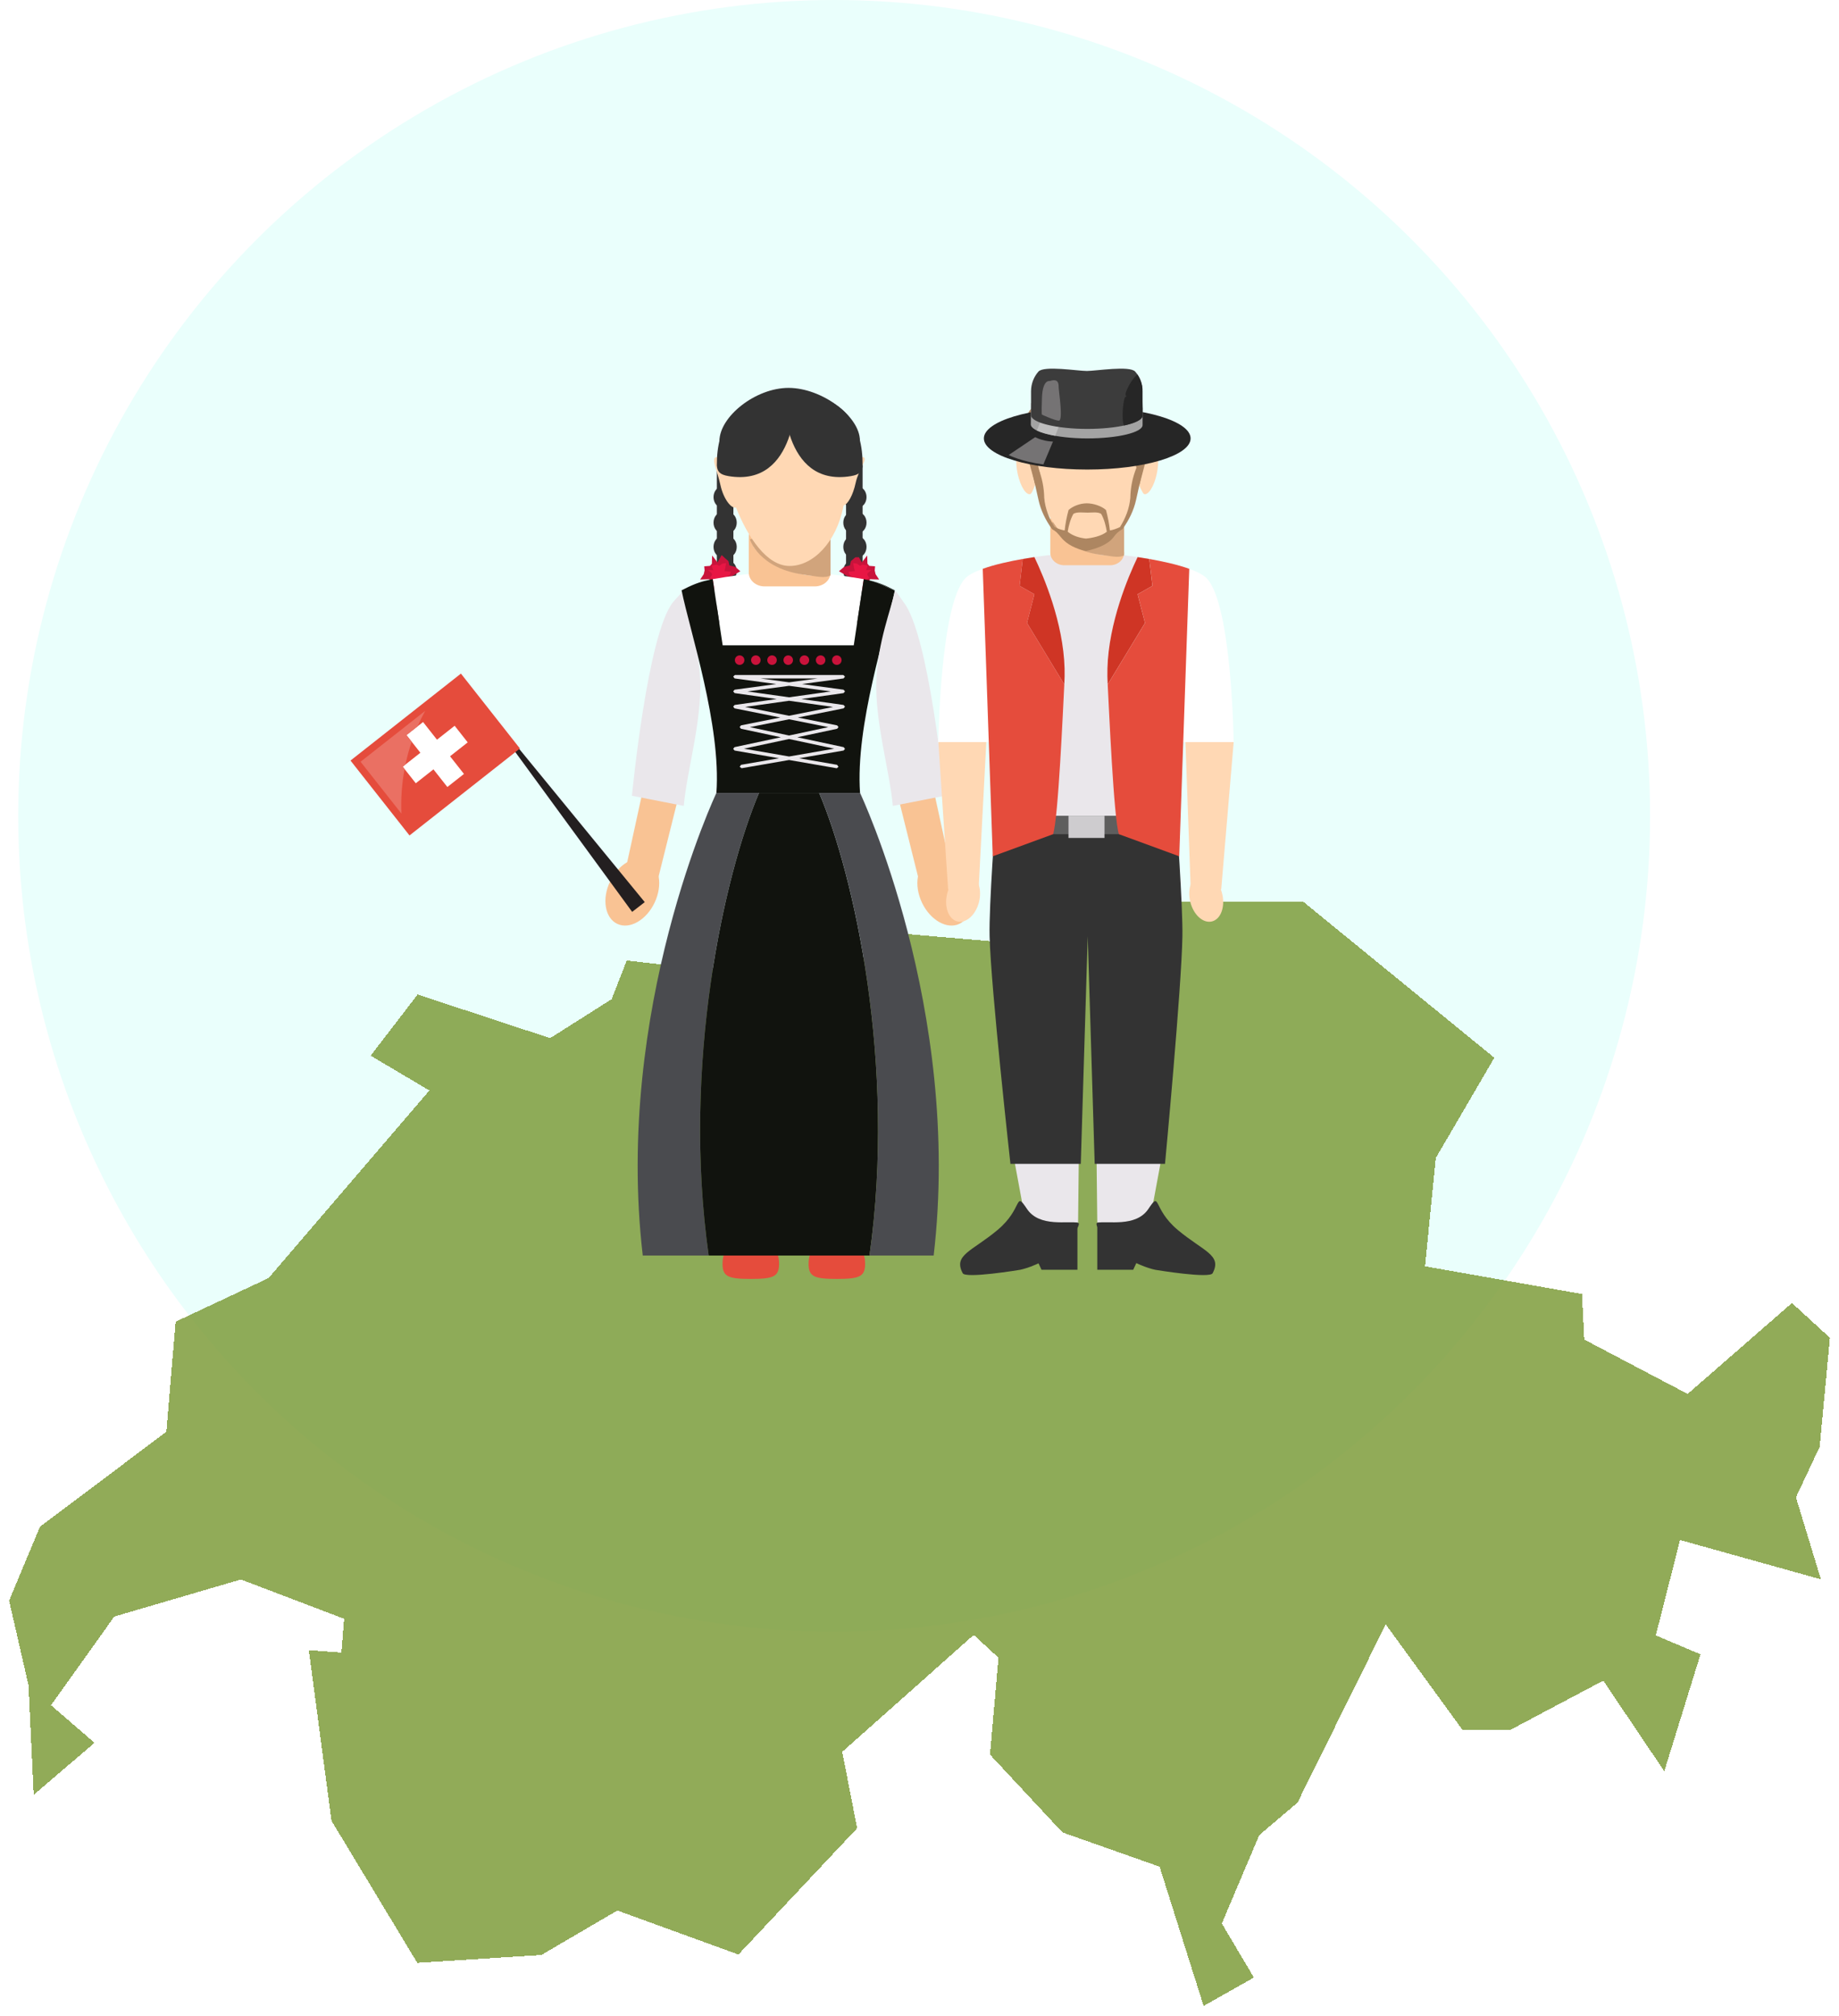 <svg width="808" height="886" viewBox="0 0 808 886" fill="none" xmlns="http://www.w3.org/2000/svg">
<circle cx="366.5" cy="358.5" r="358.5" fill="#EAFFFC"/>
<g filter="url(#filter0_d_31_1339)">
<path d="M800.041 689.994L789.078 653.991L799.506 631.766L804 583.884L787.331 568.584L741.509 608.547L696.066 584.647L695.075 564.628L626.112 552.45L630.831 504.875L656.559 460.803L572.678 392.297L513.534 392.144L474.944 362L444.422 367.328L443.203 400.134L467.409 395.416L464.213 412.084L393.272 405.994L376.753 418.628L312.281 422.206L275.366 418.097L268.744 435.072L241.722 452.197L183.491 433.016L162.862 459.884L188.666 475.184L118.028 557.619L77.153 576.8L73.119 625.134L17.553 666.922L4 699.356L12.525 736.578L14.809 784.684L41.528 761.85L22.422 745.331L50.206 706.359L105.847 690.069L151.213 707.347L149.994 722.191H149.919L135.684 721.125L145.656 796.1L183.334 858.516L237.834 855.091L271.25 835.528L324.456 854.863L376.597 799.372L370.05 765.803L427.825 714.422L438.709 724.469L434.978 767.019L466.797 801.197L509.5 816.269L528.834 877.469L550.909 864.984L536.828 841.234L553.269 802.416L570.091 788.106L608.834 709.781L642.553 756.138L663.484 756.213L704.434 734.519L731.228 774.328L747.138 722.95L727.5 714.653L738.156 672.713L800.041 689.994Z" fill="#809E3E" fill-opacity="0.86" shape-rendering="crispEdges"/>
</g>
<path d="M380.103 555.403C380.103 561.055 377.452 562 367.675 562C357.916 562 355.266 561.055 355.266 555.403C355.266 549.757 357.916 545.177 367.675 545.177C377.452 545.177 380.103 549.757 380.103 555.403Z" fill="#E54C3C"/>
<path d="M342.303 555.403C342.303 561.055 339.652 562 329.875 562C320.11 562 317.46 561.055 317.46 555.403C317.46 549.757 320.11 545.177 329.875 545.177C339.652 545.177 342.303 549.757 342.303 555.403Z" fill="#E54C3C"/>
<path d="M282.903 345.247L274.411 384.211L289.269 385.53L299.663 343.87L282.903 345.247Z" fill="#F9C394"/>
<path d="M380.725 250.958C380.725 253.475 379.06 255.521 377.003 255.521H374.22C372.175 255.521 370.522 253.475 370.522 250.958C370.522 248.44 372.175 246.401 374.22 246.401H377.003C379.06 246.401 380.725 248.44 380.725 250.958Z" fill="#333333"/>
<path d="M323.699 218.452C323.699 220.976 322.034 223.01 319.989 223.01H317.212C315.161 223.01 313.502 220.976 313.502 218.452C313.502 215.929 315.161 213.889 317.212 213.889H319.989C322.034 213.889 323.699 215.929 323.699 218.452Z" fill="#333333"/>
<path d="M323.699 229.67C323.699 232.193 322.034 234.227 319.989 234.227H317.212C315.161 234.227 313.502 232.193 313.502 229.67C313.502 227.146 315.161 225.107 317.212 225.107H319.989C322.034 225.107 323.699 227.146 323.699 229.67Z" fill="#333333"/>
<path d="M323.699 240.311C323.699 242.828 322.034 244.874 319.989 244.874H317.212C315.161 244.874 313.502 242.828 313.502 240.311C313.502 237.793 315.161 235.748 317.212 235.748H319.989C322.034 235.748 323.699 237.793 323.699 240.311Z" fill="#333333"/>
<path d="M323.699 250.958C323.699 253.475 322.034 255.521 319.989 255.521H317.212C315.161 255.521 313.502 253.475 313.502 250.958C313.502 248.44 315.161 246.401 317.212 246.401H319.989C322.034 246.401 323.699 248.44 323.699 250.958Z" fill="#333333"/>
<path d="M380.725 218.452C380.725 220.976 379.06 223.01 377.003 223.01H374.22C372.175 223.01 370.522 220.976 370.522 218.452C370.522 215.929 372.175 213.889 374.22 213.889H377.003C379.06 213.889 380.725 215.929 380.725 218.452Z" fill="#333333"/>
<path d="M314.965 273.658H322.236V204.556H314.965V273.658Z" fill="#333333"/>
<path d="M371.731 273.658H379.002V204.556H371.731V273.658Z" fill="#333333"/>
<path d="M381.117 247.685L381.958 248.664L384.476 248.855L384.326 250.692L384.695 252.317L386.262 254.65L382.24 254.524L381.658 255.768L381.906 259.438L379.688 259.461L377.625 259.916L376.099 257.923L373.558 258.643L371.305 257.733L373.95 253.855L371.945 252.962L368.626 251.021L370.821 249.137L373.431 248.457L373.846 246.585L375.234 245.398L376.836 243.917L378.657 247.138L381.024 244.09L381.117 247.685Z" fill="#C9133B"/>
<path d="M381.203 251.897L381.082 252.663L381.958 253.896L381.054 254.53L380.454 255.331L379.971 256.944L378.484 255.043L377.683 255.239L376.082 256.771L375.223 255.751L374.221 254.979L374.561 253.51L373.247 252.611L372.803 251.223L375.615 250.958L375.252 249.685L374.872 247.415L376.589 247.708L377.908 248.642L378.928 248.123L380.011 248.313L381.307 248.475L380.506 250.555L382.828 250.48L381.203 251.897Z" fill="#E81644"/>
<path d="M312.793 247.685L311.946 248.664L309.423 248.855L309.578 250.692L309.204 252.317L307.637 254.65L311.67 254.524L312.257 255.768L312.004 259.438L314.222 259.461L316.284 259.916L317.811 257.923L320.346 258.643L322.61 257.733L319.954 253.855L321.971 252.962L325.278 251.021L323.083 249.137L320.479 248.457L320.058 246.585L318.67 245.398L317.068 243.917L315.253 247.138L312.885 244.09L312.793 247.685Z" fill="#C9133B"/>
<path d="M312.707 251.897L312.833 252.663L311.946 253.896L312.856 254.53L313.467 255.331L313.939 256.944L315.432 255.043L316.221 255.239L317.823 256.771L318.681 255.751L319.678 254.979L319.355 253.51L320.663 252.611L321.101 251.223L318.289 250.958L318.652 249.685L319.027 247.415L317.321 247.708L316.008 248.642L314.976 248.123L313.893 248.313L312.603 248.475L313.392 250.555L311.076 250.48L312.707 251.897Z" fill="#E81644"/>
<path d="M375.12 283.567L379.492 254.501L379.066 254.414C376.871 254.034 374.826 253.706 373.034 253.441C368.863 252.819 366.068 252.507 366.068 252.507L346.319 250.289L326.569 252.507C326.569 252.507 320.975 253.13 313.773 254.38L313.566 254.414L313.496 254.432L313.156 254.501L317.518 283.567H375.12Z" fill="white"/>
<path d="M353.826 252.617C336.939 249.846 331.109 240.155 331.109 240.155L354.465 229.814H335.908C332.094 229.814 328.988 232.539 328.988 235.903V251.592C328.988 254.956 332.094 257.681 335.908 257.681H358.008C361.822 257.681 364.905 254.956 364.905 251.592V251.246C362.324 252.692 358.763 253.424 353.826 252.617Z" fill="#F9C394"/>
<path d="M358.008 229.813H354.465L329.478 236.998C329.478 236.998 333.309 250.018 353.825 252.617C358.78 253.25 362.323 254.259 364.904 252.818V235.903C364.904 232.538 361.822 229.813 358.008 229.813Z" fill="#D1A47C"/>
<path d="M379.383 200.915C378.525 200.65 377.539 201.261 376.594 202.499C376.623 201.883 376.629 201.289 376.629 200.684C376.629 195.845 375.811 191.605 374.353 187.883C368.69 188.787 362.825 188.044 357.697 185.169L357.501 185.135C356.92 185.042 356.453 184.968 356.05 184.904C353.463 184.639 350.876 184.38 348.272 184.276C347.517 184.247 346.405 184.386 345.426 184.53L344.331 185.135C336.939 190.199 327.6 190.268 319.563 187.019C318.094 191.219 317.276 195.839 317.276 200.684C317.276 201.289 317.281 201.883 317.322 202.499C316.365 201.261 315.374 200.65 314.516 200.915C312.43 201.566 315.202 206.941 316.515 213.06C317.829 219.167 321.28 223.661 323.36 223.01L323.371 223.004C328.62 236.169 336.91 248.705 346.952 248.705C357.075 248.705 367.566 238.508 370.626 222.151C372.55 221.598 374.785 217.577 375.932 212.271C377.234 206.164 381.474 201.566 379.383 200.915Z" fill="#FFD8B4"/>
<path d="M314.965 204.556C315.178 207.195 316.14 208.56 320.121 209.223C350.524 214.281 349.786 172.949 349.786 172.949C322.236 171.67 314.827 187.67 314.965 204.556Z" fill="#333333"/>
<path d="M379.002 204.556C378.783 207.195 377.821 208.56 373.846 209.223C343.449 214.281 344.175 172.949 344.175 172.949C371.732 171.67 379.141 187.67 379.002 204.556Z" fill="#333333"/>
<path d="M346.462 170.454C331.823 170.454 316.1 183.181 316.1 193.817C316.1 199.221 320.167 201.162 326.084 201.767C329.201 192.503 336.057 185.336 346.693 185.336C357.294 185.336 364.138 192.445 367.278 201.658C373.466 201.007 377.81 199.019 377.81 193.598C377.81 182.957 361.096 170.454 346.462 170.454Z" fill="#333333"/>
<path d="M380.725 229.67C380.725 232.193 379.06 234.227 377.003 234.227H374.22C372.175 234.227 370.522 232.193 370.522 229.67C370.522 227.146 372.175 225.107 374.22 225.107H377.003C379.06 225.107 380.725 227.146 380.725 229.67Z" fill="#333333"/>
<path d="M380.725 240.311C380.725 242.828 379.06 244.874 377.003 244.874H374.22C372.175 244.874 370.522 242.828 370.522 240.311C370.522 237.793 372.175 235.748 374.22 235.748H377.003C379.06 235.748 380.725 237.793 380.725 240.311Z" fill="#333333"/>
<path d="M299.467 259.415C300.516 258.879 301.512 258.372 302.498 257.9C300.781 258.724 296.045 264.197 295.665 264.664C284.436 278.785 277.655 349.684 277.655 349.684L300.418 354.137C301.824 338.507 308.38 317.201 307.637 298.644C306.963 281.775 301.19 267.942 299.467 259.415Z" fill="#EAE7EB"/>
<path d="M393.152 259.542L393.175 259.415C388.963 257.272 385.72 255.636 379.492 254.495V254.501C385.714 255.659 387.771 257.318 393.088 259.513L393.152 259.542Z" fill="#11130E"/>
<path d="M313.156 254.495L312.205 254.691L313.156 254.501V254.495Z" fill="#11130E"/>
<path d="M393.152 259.542L393.089 259.513C387.771 257.318 385.714 255.659 379.492 254.501L375.119 283.567H317.517L313.156 254.501L312.205 254.691C311.255 254.881 310.373 255.083 309.549 255.296L308.881 255.474L307.619 255.855L306.951 256.073L305.816 256.483L305.171 256.736L304.134 257.162L303.477 257.456L302.498 257.9C301.512 258.372 300.516 258.879 299.467 259.415C303.091 277.333 316.895 318.59 314.769 348.428H377.879C375.753 318.653 389.528 277.5 393.152 259.542Z" fill="#11130E"/>
<path d="M327.064 290.077C327.064 291.241 326.13 292.174 324.972 292.174C323.814 292.174 322.881 291.241 322.881 290.077C322.881 288.925 323.814 287.992 324.972 287.992C326.13 287.992 327.064 288.925 327.064 290.077Z" fill="#C9133B"/>
<path d="M334.179 290.077C334.179 291.241 333.246 292.174 332.093 292.174C330.93 292.174 329.996 291.241 329.996 290.077C329.996 288.925 330.93 287.992 332.093 287.992C333.246 287.992 334.179 288.925 334.179 290.077Z" fill="#C9133B"/>
<path d="M341.295 290.077C341.295 291.241 340.361 292.174 339.203 292.174C338.045 292.174 337.118 291.241 337.118 290.077C337.118 288.925 338.045 287.992 339.203 287.992C340.361 287.992 341.295 288.925 341.295 290.077Z" fill="#C9133B"/>
<path d="M348.415 290.077C348.415 291.241 347.482 292.174 346.318 292.174C345.16 292.174 344.233 291.241 344.233 290.077C344.233 288.925 345.16 287.992 346.318 287.992C347.482 287.992 348.415 288.925 348.415 290.077Z" fill="#C9133B"/>
<path d="M355.531 290.077C355.531 291.241 354.597 292.174 353.439 292.174C352.281 292.174 351.348 291.241 351.348 290.077C351.348 288.925 352.281 287.992 353.439 287.992C354.597 287.992 355.531 288.925 355.531 290.077Z" fill="#C9133B"/>
<path d="M362.641 290.077C362.641 291.241 361.719 292.174 360.555 292.174C359.397 292.174 358.464 291.241 358.464 290.077C358.464 288.925 359.397 287.992 360.555 287.992C361.719 287.992 362.641 288.925 362.641 290.077Z" fill="#C9133B"/>
<path d="M369.767 290.077C369.767 291.241 368.828 292.174 367.664 292.174C366.512 292.174 365.578 291.241 365.578 290.077C365.578 288.925 366.512 287.992 367.664 287.992C368.828 287.992 369.767 288.925 369.767 290.077Z" fill="#C9133B"/>
<path d="M334.116 298.137L346.699 299.837L359.281 298.137H334.116ZM328.412 303.841L346.699 306.416L364.991 303.841L346.699 301.364L328.412 303.841ZM327.381 310.657L346.699 314.528L366.022 310.657L346.699 307.937L327.381 310.657ZM329.461 319.523L346.699 323.205L363.931 319.523L346.699 316.072L329.461 319.523ZM326.868 328.983L346.699 332.429L366.535 328.983L346.699 324.749L326.868 328.983ZM367.664 337.591L367.537 337.579L346.699 333.967L325.854 337.579L324.984 336.963L325.595 336.087L342.274 333.195L322.754 329.807L322.126 329.076L322.726 328.321L343.075 323.977L325.566 320.238L324.972 319.495L325.577 318.757L342.844 315.3L322.737 311.273L322.126 310.507L322.777 309.781L341.277 307.177L322.777 304.573L322.126 303.818L322.777 303.075L341.058 300.597L322.777 298.131L322.126 297.325L322.881 296.622H370.522L371.276 297.325L370.625 298.131L352.345 300.597L370.625 303.075L371.276 303.818L370.625 304.573L352.126 307.177L370.625 309.781L371.276 310.507L370.666 311.273L350.547 315.3L367.814 318.757L368.419 319.495L367.825 320.238L350.322 323.977L370.677 328.321L371.276 329.076L370.648 329.807L351.123 333.195L367.796 336.087L368.407 336.963L367.664 337.591Z" fill="#EAE7EB"/>
<path d="M287.599 396.673C283.946 404.376 276.595 408.535 271.196 405.966C265.786 403.396 264.375 395.077 268.033 387.374C271.698 379.665 279.043 375.505 284.447 378.075C289.852 380.645 291.263 388.97 287.599 396.673Z" fill="#F9C394"/>
<path d="M409.797 345.247L418.289 384.211L403.43 385.53L393.037 343.87L409.797 345.247Z" fill="#F9C394"/>
<path d="M397.03 264.664C396.655 264.197 393.775 259.692 392.905 259.248V259.254L393.239 259.415C391.51 267.942 385.737 281.775 385.058 298.644C384.314 317.201 390.877 338.507 392.277 354.137L415.051 349.684C415.051 349.684 408.264 278.785 397.03 264.664Z" fill="#EAE7EB"/>
<path d="M405.089 396.673C408.759 404.376 416.099 408.535 421.509 405.966C426.913 403.396 428.325 395.077 424.672 387.374C421.002 379.665 413.657 375.505 408.252 378.075C402.848 380.645 401.437 388.97 405.089 396.673Z" fill="#F9C394"/>
<path d="M333.493 348.427H314.769C314.769 348.427 269.767 443.386 282.413 551.733C292.438 551.733 302.365 551.733 311.387 551.733C299.473 467.733 318.237 384.251 333.493 348.427Z" fill="#4A4B4F"/>
<path d="M359.909 348.427H333.493C318.237 384.251 299.472 467.733 311.387 551.733C325.554 551.733 337.451 551.733 343.818 551.733C347.004 551.733 348.824 551.733 348.824 551.733C355.3 551.733 367.508 551.733 382.021 551.733C393.93 467.733 375.159 384.251 359.909 348.427Z" fill="#11130E"/>
<path d="M377.879 348.427H359.909C375.159 384.251 393.93 467.733 382.021 551.733C390.824 551.733 400.486 551.733 410.223 551.733C422.88 443.386 377.879 348.427 377.879 348.427Z" fill="#4A4B4F"/>
<path d="M473.678 537.336H450.737L444.244 502.267H474.064L473.678 537.336Z" fill="#EAE7EB"/>
<path d="M457.61 557.979H473.39V537.336H447.965L457.61 557.979Z" fill="#333333"/>
<path d="M448.248 557.979C448.248 557.979 423.75 562.075 422.944 559.407C418.767 551.422 427.103 549.867 438.327 540.464C449.63 530.975 445.713 522.99 451.226 531.246C456.746 539.502 469.444 536.305 473.678 537.336C475.579 537.802 469.253 546.491 463.233 550.99C455.853 556.504 448.242 557.979 448.248 557.979Z" fill="#333333"/>
<path d="M482.113 537.336H505.043L511.542 502.267H481.721L482.113 537.336Z" fill="#EAE7EB"/>
<path d="M497.893 557.979H482.113V537.336H507.544L497.893 557.979Z" fill="#333333"/>
<path d="M507.544 557.979C507.544 557.979 532.041 562.075 532.836 559.407C537.024 551.422 528.688 549.867 517.459 540.464C506.161 530.975 510.079 522.99 504.559 531.246C499.04 539.502 486.342 536.305 482.113 537.336C480.212 537.802 486.532 546.491 492.547 550.99C499.927 556.504 507.544 557.979 507.544 557.979Z" fill="#333333"/>
<path d="M437.485 357.963C437.485 357.963 434.461 398.027 434.795 411.399C435.365 434.225 443.955 511.433 443.955 511.433H474.859L477.913 411.399L480.972 511.433H511.87C511.87 511.433 519.129 434.191 519.515 411.399C519.734 398.027 516.819 357.963 516.819 357.963H437.485Z" fill="#333333"/>
<path d="M517.257 366.57H437.486V357.962H517.257V366.57Z" fill="#5E5E5E"/>
<path d="M486.566 293.735C487.119 273.651 495.652 253.527 499.823 244.804C496.28 244.274 493.912 244.009 493.912 244.009L477.158 242.125L460.398 244.009C460.398 244.009 446.306 245.565 435.371 248.785C448.374 271.842 438.926 332.44 441.046 358.464L512.187 358.475C509.404 350.364 486.209 306.75 486.566 293.735Z" fill="#EAE7EB"/>
<path d="M530.37 254.334C528.855 252.657 525.991 251.206 522.523 249.961L519.516 326.103H542.036C542.036 326.103 541.259 266.312 530.37 254.334Z" fill="white"/>
<path d="M483.899 243.825C468.649 241.325 463.383 232.568 463.383 232.568L484.487 223.228H467.715C464.27 223.228 461.47 225.688 461.47 228.725V242.898C461.47 245.94 464.27 248.4 467.715 248.4H487.673C491.118 248.4 493.912 245.94 493.912 242.898V242.592C491.579 243.889 488.364 244.563 483.899 243.825Z" fill="#F9C394"/>
<path d="M487.673 223.228H484.487L461.914 229.716C461.914 229.716 465.376 241.486 483.899 243.825C488.375 244.401 491.579 245.312 493.912 244.01V228.725C493.912 225.688 491.118 223.228 487.673 223.228Z" fill="#D1A47C"/>
<path d="M506.997 197.124C506.219 196.882 505.326 197.435 504.467 198.558C504.49 198.005 504.502 197.458 504.502 196.916C504.502 183.746 497.882 175.409 488.416 170.455C487.172 175.098 483.438 176.014 477.193 176.014C474.791 176.014 472.757 175.432 471.092 174.464C469.381 175.536 467.261 176.181 464.72 176.181C462.254 176.181 460.174 175.571 458.486 174.545C453.791 180.329 450.887 188.211 450.887 196.916C450.887 197.458 450.904 198.005 450.921 198.558C450.063 197.435 449.176 196.882 448.392 197.124C446.508 197.711 445.938 202.655 447.13 208.18C448.323 213.693 450.812 217.698 452.696 217.11C453.359 216.902 454.505 214.01 454.828 212.869C459.385 226.144 467.554 240.293 477.694 240.293C487.829 240.293 498.429 228.984 499.749 211.285C500.071 212.426 502.03 216.902 502.687 217.11C504.577 217.698 507.071 213.693 508.253 208.18C509.445 202.655 508.881 197.711 506.997 197.124Z" fill="#FFD8B4"/>
<path d="M505.769 183.562C505.026 183.689 504.265 183.775 503.447 183.775C495.617 183.775 491.728 180.646 491.757 174.574C486.14 174.551 480.534 174.257 475.119 172.857C473.39 176.452 469.933 176.181 464.719 176.181C462.132 176.181 459.984 175.507 458.255 174.39C458.013 175.41 457.858 176.481 457.84 177.622C457.431 192.094 475.677 194.462 477.619 190.585C479.042 195.574 483.035 193.247 483.311 188.77C485.524 194.543 491.285 194.779 492.403 190.81C498.198 198.593 499.414 204.683 500.659 212.91L504.467 198.559C506.38 193.569 506.875 188.568 505.769 183.562Z" fill="#AD8661"/>
<path d="M460.398 175.45C459.327 175.058 458.37 177.501 457.535 176.861C451.687 178.987 448.755 183.014 450.921 198.558L454.827 212.869C453.537 192.808 463.4 190.089 460.398 175.45Z" fill="#AD8661"/>
<path d="M477.152 236.664C474.756 236.439 471.489 235.615 469.115 233.656C469.571 230.931 470.256 228.281 471.604 225.821C473.085 224.83 476.017 225.268 477.884 225.268C479.762 225.268 482.332 224.83 483.824 225.821C485.178 228.281 485.852 230.931 486.307 233.656C483.933 235.615 479.693 236.439 477.152 236.664ZM499.31 205.558C497.553 209.943 496.712 214.338 496.632 218.746C496.222 223.418 494.546 227.641 492.097 231.599C490.524 232.36 489.05 232.861 487.655 233.086C487.333 230.182 486.774 227.198 485.933 224.104C483.922 222.318 480.321 221.177 477.504 221.177C474.675 221.177 471.501 222.318 469.496 224.104C468.654 227.198 468.096 230.182 467.779 233.086C466.379 232.861 464.898 232.36 463.331 231.599C460.882 227.641 459.206 223.418 458.797 218.746C458.722 214.338 457.875 209.943 456.118 205.558L453.318 206.428L456.291 219.72C457.287 224.248 459.338 228.494 462.236 232.51C463.849 233.391 465.192 234.595 466.246 236.139C468.747 239.418 472.866 241.088 476.559 241.993L477.158 242.125L477.717 242.004C481.594 241.106 486.676 239.423 489.188 236.139C490.231 234.595 491.579 233.391 493.192 232.51C496.084 228.494 498.135 224.248 499.143 219.72L502.111 206.428L499.31 205.558Z" fill="#AD8661"/>
<path d="M452.672 202.407C452.828 203.686 453.035 205.011 453.318 206.428L456.976 208.139C456.976 208.139 456.123 205.535 455.916 203.26C454.723 203.115 453.64 202.822 452.672 202.407Z" fill="#AD8661"/>
<path d="M523.11 192.653C523.11 200.206 502.779 206.336 477.694 206.336C452.609 206.336 432.283 200.206 432.283 192.653C432.283 185.094 452.609 178.964 477.694 178.964C502.779 178.964 523.11 185.094 523.11 192.653Z" fill="#262626"/>
<path d="M478.967 185.918C469.299 185.918 460.294 182.628 453.006 177.121L452.909 186.511C452.909 189.755 464.264 192.653 477.694 192.653C491.118 192.653 502.012 190.026 502.012 186.782V179.137C495.3 183.418 487.379 185.918 478.967 185.918Z" fill="#A3A3A3"/>
<path d="M455.57 189.19C457.454 190.101 460.249 190.907 463.625 191.501L466.436 184.311L458.664 181.274L455.57 189.19Z" fill="#BDBDBD"/>
<path d="M477.515 163.017C473.482 163.017 458.635 160.551 456.244 163.299C454.228 165.61 453.007 168.628 453.007 171.941V182.479C453.007 185.722 464.264 188.476 477.694 188.476C491.118 188.476 502.012 185.843 502.012 182.611V171.941C502.012 168.628 500.797 165.61 498.775 163.299C496.378 160.551 481.542 163.017 477.515 163.017Z" fill="#3C3C3C"/>
<path d="M461.286 167.43C461.286 167.43 458.111 166.543 457.812 174.689C457.506 182.83 457.812 182.208 457.812 182.208C457.812 182.208 463.06 184.668 465.163 184.858C467.26 185.048 465.192 172.004 465.163 170.553C465.129 169.106 465.376 166.053 461.286 167.43Z" fill="#757374"/>
<path d="M499.743 164.572C496.885 166.791 494.546 172.126 494.523 173.186C494.488 174.637 495.779 173.652 494.523 174.355C493.428 174.966 492.65 184.651 493.855 186.99L493.872 186.984C498.608 185.964 501.684 184.507 501.984 182.87C502.036 181.292 502.041 178.624 501.874 174.355C501.788 171.982 501.851 172.805 501.967 170.956C501.794 168.6 500.999 166.422 499.743 164.572Z" fill="#262626"/>
<path d="M454.81 192.111L443.166 199.958C443.166 199.958 448.49 202.775 458.428 204.077L462.645 194.03C462.645 194.03 458.866 194.116 454.81 192.111Z" fill="#757374"/>
<path d="M499.823 261.132L506.345 257.428L504.945 245.629C503.084 245.306 501.35 245.029 499.823 244.805C495.652 253.527 487.119 273.652 486.566 293.736C486.497 296.15 486.566 298.483 486.687 300.764L503.084 273.732L499.823 261.132Z" fill="#CF3525"/>
<path d="M423.941 254.334C425.45 252.657 428.319 251.205 431.793 249.961L434.795 326.103L412.28 326.114C412.28 326.114 413.04 266.312 423.941 254.334Z" fill="white"/>
<path d="M454.476 261.132L447.965 257.428L449.366 245.629C451.227 245.306 452.961 245.029 454.476 244.805C458.664 253.527 467.185 273.652 467.744 293.736C467.813 296.15 467.744 298.483 467.623 300.764L451.221 273.732L454.476 261.132Z" fill="#CF3525"/>
<path d="M449.366 245.628L447.966 257.427L454.476 261.132L451.221 273.732L467.623 300.764C467.099 310.789 464.967 359.967 462.692 366.57L436.19 376.284L431.794 249.961C437.071 248.048 443.777 246.619 449.366 245.628Z" fill="#E54C3C"/>
<path d="M504.951 245.628L506.356 257.427L499.829 261.132L503.095 273.732L486.687 300.764C487.223 310.789 489.349 359.967 491.619 366.57L518.127 376.284L522.523 249.961C517.251 248.048 510.545 246.619 504.951 245.628Z" fill="#E54C3C"/>
<path d="M523.168 390.831H536.563L542.037 326.103H520.841L523.168 390.831Z" fill="#FFD8B4"/>
<path d="M532.444 404.917C528.555 405.839 524.309 401.927 522.949 396.189C521.584 390.445 523.629 385.041 527.512 384.124C531.401 383.197 535.647 387.109 537.013 392.853C538.372 398.597 536.333 403.995 532.444 404.917Z" fill="#FFD8B4"/>
<path d="M429.961 390.831H416.578L412.28 326.114L433.355 326.103L429.961 390.831Z" fill="#FFD8B4"/>
<path d="M420.686 404.917C424.574 405.839 428.826 401.927 430.192 396.189C431.551 390.445 429.5 385.041 425.617 384.124C421.734 383.197 417.482 387.109 416.123 392.853C414.763 398.597 416.808 403.995 420.686 404.917Z" fill="#FFD8B4"/>
<path d="M485.287 368.218H469.461V358.475H485.287V368.218Z" fill="#CECCCF"/>
<path d="M277.748 400.706L202.768 298.143L283.283 396.421L277.748 400.706Z" fill="#231F20"/>
<path d="M179.923 367.124L228.438 328.914L202.515 296L154 334.21L179.923 367.124Z" fill="#E54C3C"/>
<path d="M199.757 318.927L191.995 325.041L185.883 317.281L178.591 323.024L184.703 330.784L176.94 336.898L182.684 344.19L190.446 338.076L196.558 345.837L203.85 340.093L197.738 332.333L205.5 326.219L199.757 318.927Z" fill="white"/>
<path d="M176.36 357.505L158.424 334.733L186.806 312.379C185.603 314.59 184.496 316.851 183.494 319.162L178.591 323.024L180.882 325.933C179.772 329.209 178.859 332.554 178.146 335.948L176.94 336.898L177.755 337.931C176.557 344.355 176.081 350.929 176.36 357.505Z" fill="#EA7063"/>
<defs>
<filter id="filter0_d_31_1339" x="0" y="362" width="808" height="523.469" filterUnits="userSpaceOnUse" color-interpolation-filters="sRGB">
<feFlood flood-opacity="0" result="BackgroundImageFix"/>
<feColorMatrix in="SourceAlpha" type="matrix" values="0 0 0 0 0 0 0 0 0 0 0 0 0 0 0 0 0 0 127 0" result="hardAlpha"/>
<feOffset dy="4"/>
<feGaussianBlur stdDeviation="2"/>
<feComposite in2="hardAlpha" operator="out"/>
<feColorMatrix type="matrix" values="0 0 0 0 0 0 0 0 0 0 0 0 0 0 0 0 0 0 0.25 0"/>
<feBlend mode="normal" in2="BackgroundImageFix" result="effect1_dropShadow_31_1339"/>
<feBlend mode="normal" in="SourceGraphic" in2="effect1_dropShadow_31_1339" result="shape"/>
</filter>
</defs>
</svg>
